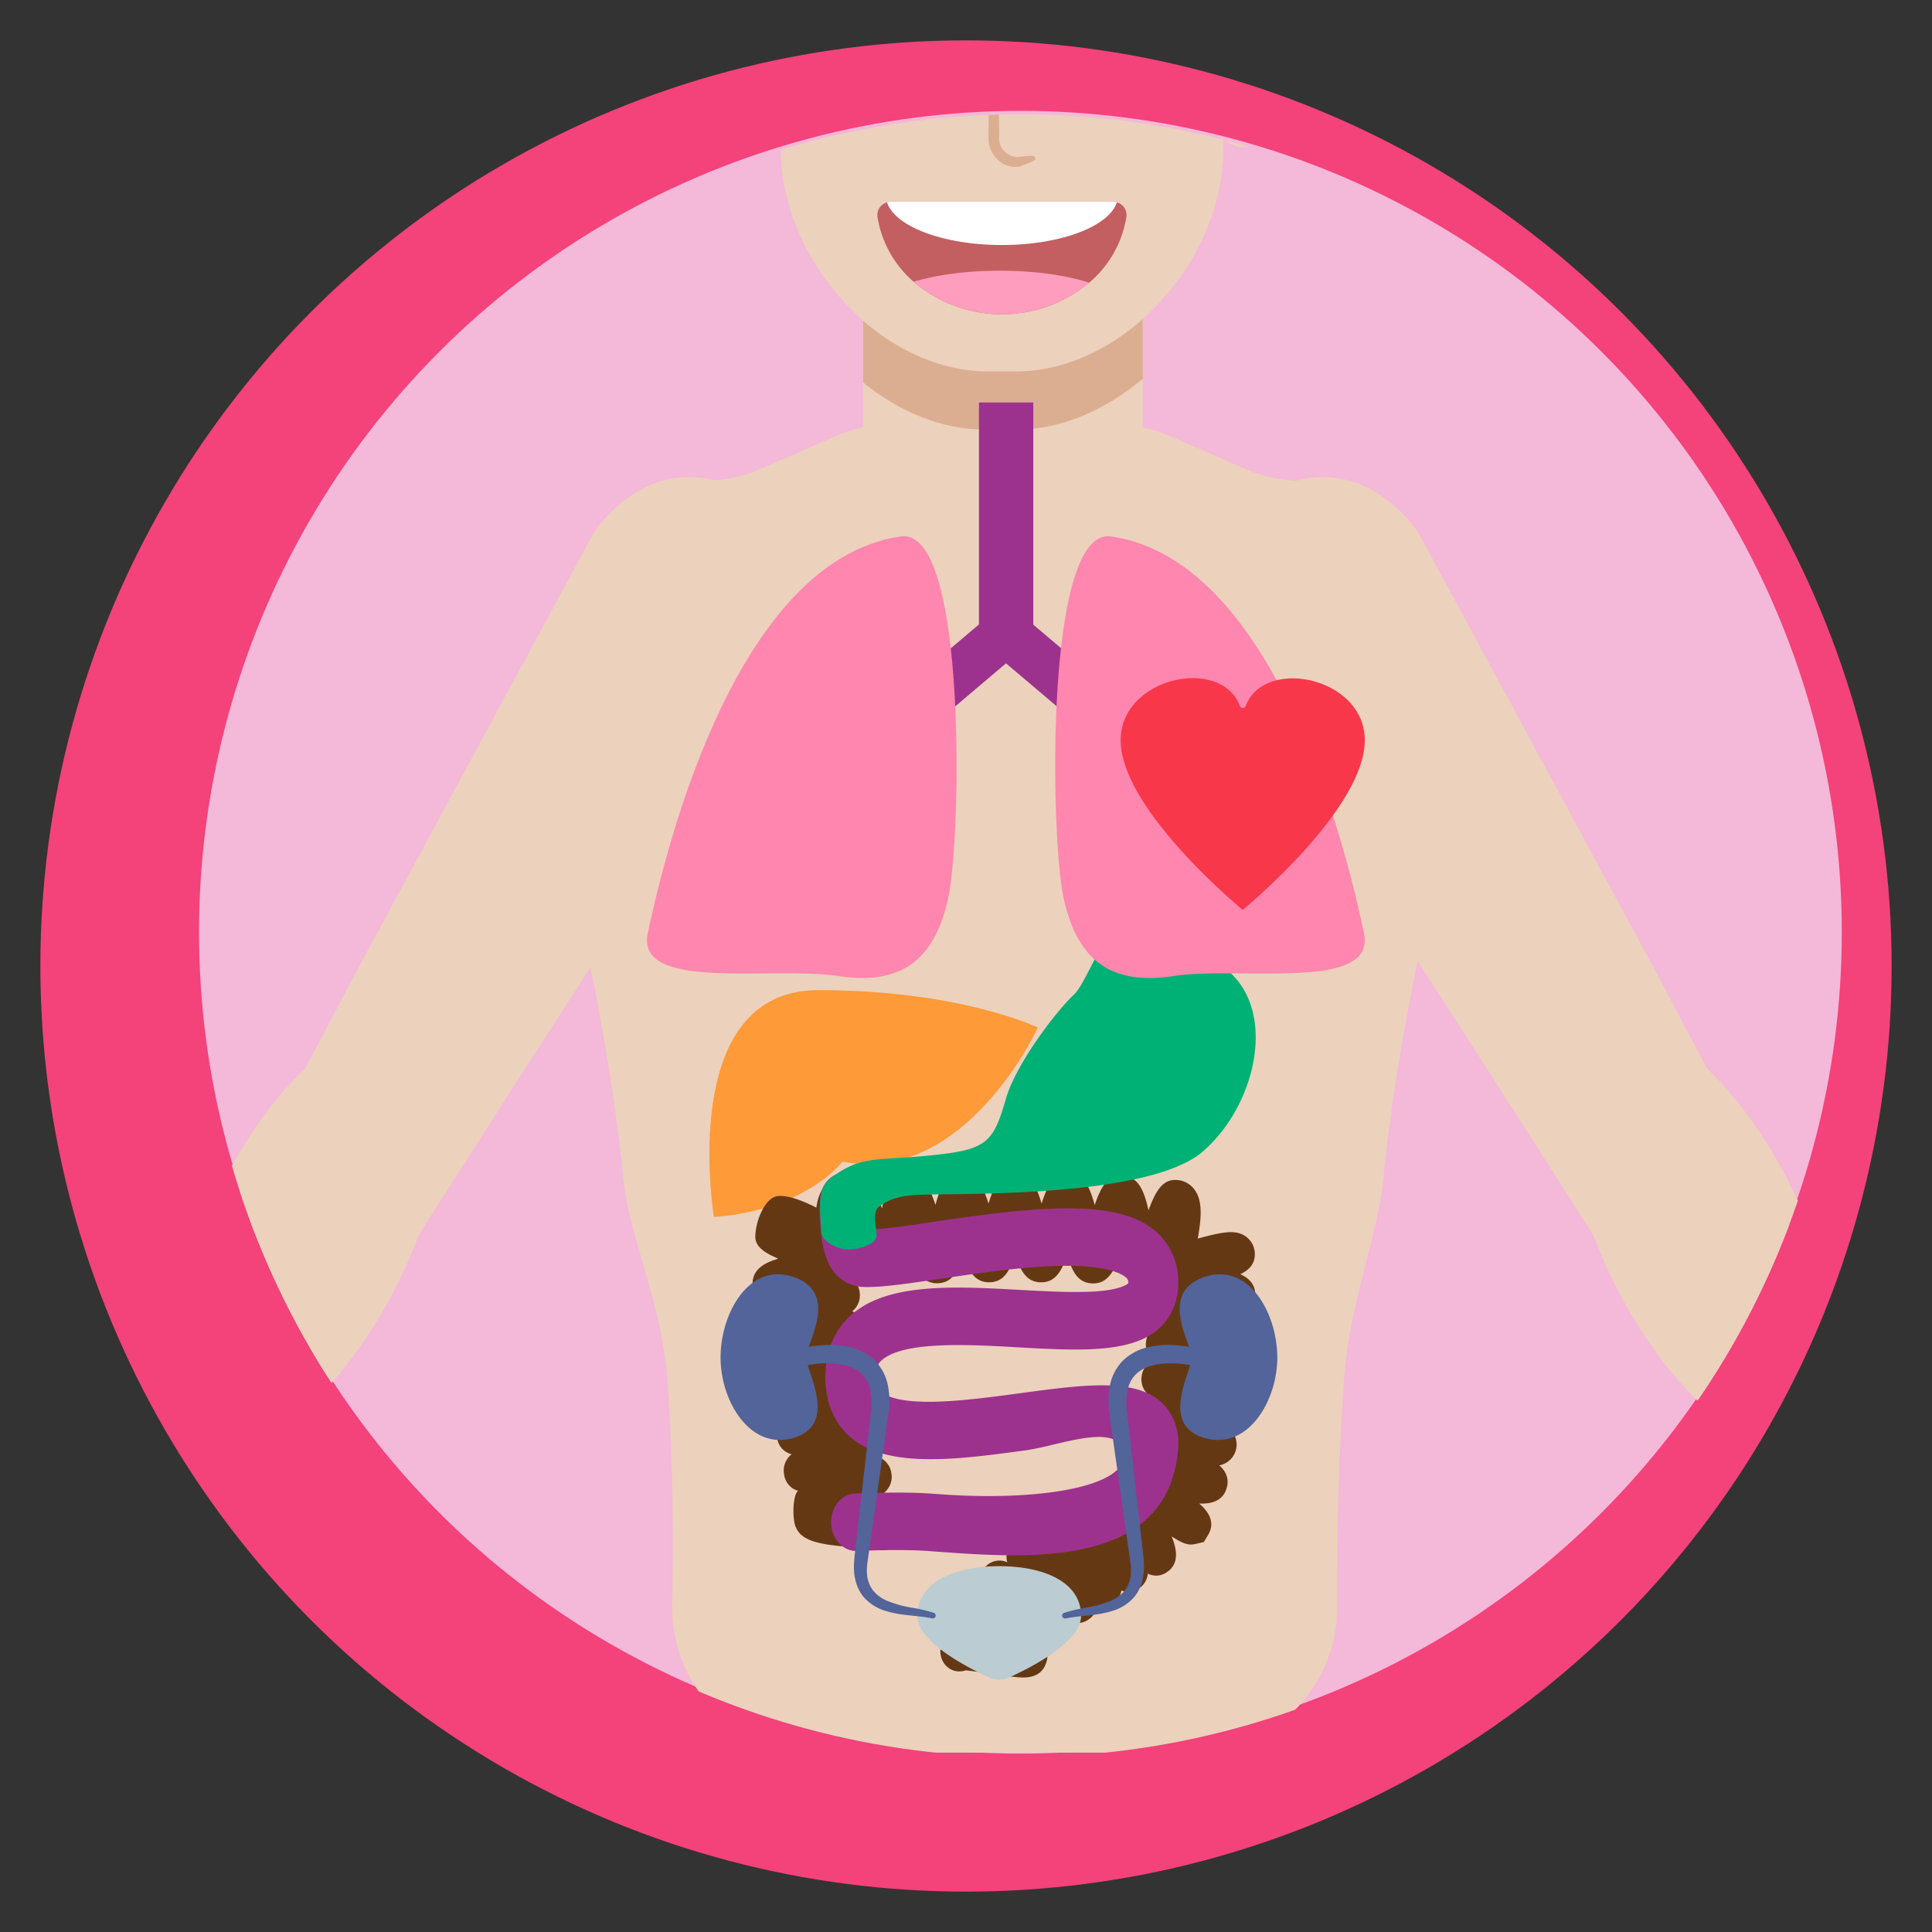 <svg xmlns="http://www.w3.org/2000/svg" xmlns:xlink="http://www.w3.org/1999/xlink" id="Laag_1" data-name="Laag 1" viewBox="0 0 667.18 667.18"><rect x="0" y="0" width="667.18" height="667.18" fill="#333333" stroke="none"/><defs><style>.cls-1{fill:none}.cls-2{fill:#f4427a}.cls-3{fill:#f4b8d9}.cls-4{clip-path:url(#clip-path)}.cls-5{fill:#ecd1bc}.cls-6{fill:#dcae91}.cls-7{fill:#c35f61}.cls-8{fill:#ff9dbe}.cls-9{fill:#fff}.cls-10{fill:#00a9de}.cls-11{fill:#ff9a39}.cls-12{fill:#653814}.cls-13{fill:#9d328e}.cls-14{fill:#bbccd3}.cls-15{fill:#526499}.cls-16{fill:#00b175}.cls-17{fill:#ff86ae}.cls-18{fill:#f9374b}</style><clipPath id="clip-path"><circle cx="352.38" cy="323.11" r="283.65" class="cls-1"/></clipPath></defs><title>lichaamspel</title><circle cx="333.59" cy="333.59" r="319.65" class="cls-2"/><circle cx="352.38" cy="321.93" r="283.65" class="cls-3"/><g class="cls-4"><path d="M411.7,605.24H282.11a50,50,0,0,1-50-51.1c.48-23.18.31-51.51-1.76-79-1.86-24.59-13.11-48.49-15-67.39-5.6-56.13-20.4-115.07-25.11-132.93A48.47,48.47,0,0,1,188.6,263c-.72-51,17.77-93.24,59.42-97.23a49.71,49.71,0,0,0,15.21-4.08l25.27-11.05a50,50,0,0,1,20.06-4.19h75.63a50,50,0,0,1,20.06,4.19l25.27,11.05a49.71,49.71,0,0,0,15.21,4.08c41.72,4,60.19,46.34,59.42,97.49a48.85,48.85,0,0,1-1.54,11.34c-4.68,18.43-20.21,82.05-24.95,133.13C476,425.28,466.17,450,464.25,475.15c-2.09,27.5-2.58,56.32-2.49,79.83A50.05,50.05,0,0,1,411.7,605.24Z" class="cls-5"/><path d="M387,109v30c-11,7.69-23.66,12.37-36.81,12.37h-9.09c-12.6,0-24.79-4.3-35.44-11.44V109Z" class="cls-5"/><polygon points="394.63 213.99 345.94 275.98 298.06 213.99 298.06 75.83 394.63 75.83 394.63 213.99" class="cls-5"/><path d="M394.63,88.2v42.59c-13,10.91-28.09,17.55-43.7,17.55h-10.8c-15,0-29.43-6.1-42.07-16.23V88.2Z" class="cls-6"/><ellipse cx="260.56" cy="17.42" class="cls-5" rx="17.09" ry="33.49" transform="translate(-0.56 20.75) rotate(-4.55)"/><ellipse cx="431.44" cy="17.42" class="cls-5" rx="33.49" ry="17.09" transform="translate(379.82 446.11) rotate(-85.45)"/><path d="M345.82-102.06c-53.2,0-79.28,35.59-79.28,73.4l3.1,80.44c0,37.81,34,76.51,71.85,76.51h9.09c37.81,0,71.85-38.7,71.85-76.51l3.1-80.44c0-37.81-26.51-73.4-79.71-73.4" class="cls-5"/><path d="M389,74.78a37.58,37.58,0,0,1-12.88,22.84,47,47,0,0,1-60.62-.32A37.54,37.54,0,0,1,303,74.78a4.6,4.6,0,0,1,3.33-4.91,5.53,5.53,0,0,1,1.83-.3h75.72a5.43,5.43,0,0,1,1.82.3A4.58,4.58,0,0,1,389,74.78Z" class="cls-7"/><path d="M376.13,97.62a47,47,0,0,1-60.62-.32c7.74-2.36,18.23-3.81,29.81-3.81C357.39,93.49,368.31,95.07,376.13,97.62Z" class="cls-8"/><path d="M385.68,69.87C383,78.2,366.26,84.61,346,84.61s-37-6.41-39.69-14.74a5.53,5.53,0,0,1,1.83-.3h75.72A5.43,5.43,0,0,1,385.68,69.87Z" class="cls-9"/><path d="M357.16,55.42a28.14,28.14,0,0,1-2.64,1.19c-.89.35-1.78.69-2.68,1l-.07,0-.35,0A8.74,8.74,0,0,1,345.59,56a10,10,0,0,1-3.66-4.88,10.2,10.2,0,0,1-.56-3l0-2.57.07-5c.08-3.35.17-6.7.3-10s.28-6.7.53-10a1,1,0,0,1,1-.89,1,1,0,0,1,.89.89c.24,3.35.38,6.7.52,10.05s.22,6.7.3,10.05l.08,5,0,2.46a6,6,0,0,0,.36,1.88,6.21,6.21,0,0,0,2.29,3,8,8,0,0,0,3.6,1.33l-.42.05c.93-.17,1.88-.28,2.83-.39s1.91-.18,2.89-.18a1,1,0,0,1,.94,1A1,1,0,0,1,357.16,55.42Z" class="cls-6"/><ellipse cx="310.33" cy="3" class="cls-9" rx="19.82" ry="15.62"/><circle cx="311.7" cy="3" r="9.53" class="cls-10"/><circle cx="311.7" cy="3" r="4.96"/><circle cx="309.03" cy="-1.19" r="3.81" class="cls-9"/><path d="M402.05,3c0,8.63-8.87,15.62-19.82,15.62s-19.82-7-19.82-15.62a13.73,13.73,0,0,1,4.45-9.87,23.4,23.4,0,0,1,30.73,0A13.74,13.74,0,0,1,402.05,3Z" class="cls-9"/><circle cx="380.86" cy="3" r="9.53" class="cls-10"/><circle cx="380.86" cy="3" r="4.96"/><circle cx="378.19" cy="-1.19" r="3.81" class="cls-9"/><path d="M90.85,510.64,43.47,486.23,123.84,334l81.06-149.8s20.84-33.61,55.34-12.48,13.92,53.49,13.92,53.49l-92.37,143.1Z" class="cls-5"/><path d="M-33.56,528.74l20.11-9-.72.3L6.57,506.55l1.72-.62,17.87-3.88c.68-.24,3.62-.72,4.36-.84a37.59,37.59,0,0,1,4.82-.38l11.54-20.74L93.44,506,81.88,526.77a12.75,12.75,0,0,1,.6,13L65.28,577,44.91,629.08a6,6,0,0,1-7.42,3.29A6.34,6.34,0,0,1,33,624.81S44.84,586.69,43.56,586s-26.21,48.81-26.21,48.81a6.07,6.07,0,0,1-7.8,2.45,6.24,6.24,0,0,1-3.57-8s21.6-49.4,19.87-50.36S-4.37,632.68-4.37,632.68a6.09,6.09,0,0,1-7.9,2.29,6.2,6.2,0,0,1-3.36-8s24.18-54.7,22.91-55.41-31.81,41.75-31.81,41.75" class="cls-5"/><path d="M-35.06,606.32l31.2-51.86a11.58,11.58,0,0,1,1.06-2.59s13.69-21.08,13.35-22.39S-5.6,535.65-5.6,535.65l-.72.3-21.43,6" class="cls-5"/><ellipse cx="106.8" cy="426.51" class="cls-5" rx="79.06" ry="34.77" transform="translate(-323.33 335.38) rotate(-63.98)"/><path d="M604,510.64l47.39-24.41L571,334l-81.06-149.8s-20.84-33.61-55.34-12.48-13.92,53.49-13.92,53.49L513,368.29Z" class="cls-5"/><path d="M657.33,632.37a6.36,6.36,0,0,0,4.46-7.56S650,586.69,651.26,586s26.21,48.81,26.21,48.81a6.08,6.08,0,0,0,7.81,2.45,6.26,6.26,0,0,0,3.57-8s-21.61-49.4-19.88-50.36,30.22,53.75,30.22,53.75a6.1,6.1,0,0,0,7.9,2.29,6.21,6.21,0,0,0,3.37-8s-24.19-54.7-22.92-55.41,31.81,41.75,31.81,41.75a6.25,6.25,0,0,0,8.14,1.31,6.08,6.08,0,0,0,2.39-8.28l-31.2-51.86a11.58,11.58,0,0,0-1.06-2.59s-13.68-21.08-13.34-22.39,16.14,6.17,16.14,6.17l.72.3,21.43,6a7.83,7.83,0,0,0,8.89-3.89,6.61,6.61,0,0,0-3.08-9.3l-20.11-9,.72.3-20.74-13.52-1.72-.62-17.87-3.88c-.68-.24-3.61-.72-4.36-.84a37.59,37.59,0,0,0-4.82-.38l-11.54-20.74L601.38,506l11.56,20.79a12.77,12.77,0,0,0-.6,13L629.54,577l20.38,52.08A6,6,0,0,0,657.33,632.37Z" class="cls-5"/><ellipse cx="588.03" cy="426.51" class="cls-5" rx="34.77" ry="79.06" transform="translate(-127.5 301.18) rotate(-26.02)"/><path d="M246.54,420.24s28.26-.85,44.48-19.08c42.46,8.18,67.39-46.34,67.39-46.34s-26.75-12.9-75.83-12.9S246.54,420.24,246.54,420.24Z" class="cls-11"/><path d="M353.31,579.29a28.14,28.14,0,0,1-2.85-.18c-2.35-.24-5.35-.69-8.24-1.13s-6.87-1-8.77-1.15a6.48,6.48,0,0,1-3.76.16c-4.28-1.09-6.27-6.4-4-10.3,1.72-3,5.14-3.48,7.76-3.45-2.29-2.2-4.94-5.83-2.36-10.19,2.14-3.62,5.55-3.72,8.32-3-1.26-2.6-1.95-6,.89-9a6.59,6.59,0,0,1,7.53-1.57,7,7,0,0,1,2.51-7.42,6.42,6.42,0,0,1,6.95-.83,6.77,6.77,0,0,1,3.2-6.34,6.36,6.36,0,0,1,6.5-.44,6.69,6.69,0,0,1,3.46-5.62,6.37,6.37,0,0,1,6-.37,6.62,6.62,0,0,1,3.41-5,6.42,6.42,0,0,1,4.72-.8,6.48,6.48,0,0,1,2.28-3.49,10.32,10.32,0,0,1,.32-1.1A6.3,6.3,0,0,1,391,503.9a6.93,6.93,0,0,1-1-5.76,6.74,6.74,0,0,1,4.23-4.94,7,7,0,0,1-1.88-6.34,6.82,6.82,0,0,1,4.17-5.26,7,7,0,0,1-2.25-6.4,6.85,6.85,0,0,1,4-5.45,7,7,0,0,1-2.51-6.34,6.9,6.9,0,0,1,3.76-5.55,7.25,7.25,0,0,1,.52-11.65,7,7,0,0,1-2.11-2.6,7.47,7.47,0,0,1-3.33.46c-4.75-.34-6.67-4-8.13-10-2.1,5.8-4.47,9.29-9.3,9.13s-6.93-3.89-8.62-9.94c-1.95,5.94-4.22,9.56-9,9.56h-.1c-4.87-.05-7.06-3.75-8.89-9.81-1.85,6.06-4,9.76-8.92,9.8h-.09c-4.81,0-7.07-3.64-9-9.61-1.71,6.06-3.82,9.79-8.68,9.94s-7.2-3.38-9.28-9.25c-1.52,6-3.5,9.73-8.29,10-4.58.29-7.09-2.81-9.32-8.09a19.24,19.24,0,0,1-2.11,6.37,6.86,6.86,0,0,1,2,4.17,7,7,0,0,1-2.59,6.52,6.53,6.53,0,0,1,4.34,5.55,7.13,7.13,0,0,1-2.57,6.81,6.54,6.54,0,0,1,4.66,5.55,6.7,6.7,0,0,1-2.55,6.95A6.53,6.53,0,0,1,303,483.3a6.71,6.71,0,0,1-2.54,7,6.54,6.54,0,0,1,4.93,5.52,6.81,6.81,0,0,1-2.6,7.15,6.93,6.93,0,0,1,5,5.56c.89,4.72-2.51,7.46-5.28,9,6.66.76,8.84,8.7,8.85,11a6.71,6.71,0,0,1-6.6,6.81,11.16,11.16,0,0,1-3.07-.26c-1-.12-2.24-.42-3.9-.55-13.86-1-22.22-1.67-23.5-9-.56-3.15-.4-9.23,1.31-10.72a6.63,6.63,0,0,1-4.8-5.55,7.11,7.11,0,0,1,2.58-7.06,6.62,6.62,0,0,1-5-5.59,6.74,6.74,0,0,1,2.68-7.15,6.61,6.61,0,0,1-5.07-5.64,6.75,6.75,0,0,1,2.79-7.19,6.59,6.59,0,0,1-5.07-5.73,6.79,6.79,0,0,1,3-7.25,6.62,6.62,0,0,1-5.09-5.89c-.53-3.65,1.39-6,3.57-7.48-2.44-.87-4.92-2.61-5.26-6.31-.57-6.39,5.87-8.39,8.62-9.24.88-.28-7.72-2.25-7.72-7.57s3.27-13.54,7.67-14.11,11.51,3,13.41,4c1.32-9.58,6.13-9.3,12.65-9.89,5.22-.47,7.62,3.53,10,10.12,1.65-6.84,3.68-11.1,8.92-11.33h.41c4.83,0,7.07,3.87,9.15,10.12,1.79-6.54,3.92-10.58,9-10.67s7.33,3.82,9.33,10.24c1.89-6.45,4.08-10.4,9.16-10.4h0c5.09,0,7.28,4,9.17,10.41,2-6.41,4.19-10.33,9.33-10.22s7.26,4.17,9,10.74c2.16-6.44,4.46-10.35,9.58-10.12,5.39.27,7.4,4.74,9,11.9,2.57-6.85,4.95-11.06,10.34-10.41a8.09,8.09,0,0,1,5.67,3.44c2.63,3.73,2.35,9.19,1,16.75,9.15-2.52,13.27-3.08,16.57-.75a7.44,7.44,0,0,1,3.11,5.41c.39,4.3-2.45,6.47-5,7.62,2.64,1.18,5.34,3.32,5.17,7.46a7,7,0,0,1-4.56,6.43,7.2,7.2,0,0,1,3.62,7A7,7,0,0,1,428,467.2a6.68,6.68,0,0,1,3.2,7,7,7,0,0,1-4.84,5.92,7.15,7.15,0,0,1,2.93,7.12,7,7,0,0,1-5.14,5.79,7.3,7.3,0,0,1-3.1,13c1.94,1.72,3.58,4.25,2.58,7.78-1.44,5.12-6.3,5.54-9.51,5.41,2.07,1.77,6.1,5.79,3.09,10.82l-1.48,2.47-2.86.67c-2.53.56-4.35-.08-8.26-2.62,1.1,2.81,3.5,9.2-1.87,12.5a6.31,6.31,0,0,1-6.37.36,6.73,6.73,0,0,1-3.5,5.37,6.27,6.27,0,0,1-5.64.46A6.59,6.59,0,0,1,384,554a6.25,6.25,0,0,1-5.14.77,6.66,6.66,0,0,1-2.88,4.43,6.36,6.36,0,0,1-4.56,1.23,6.71,6.71,0,0,1-2.31,4.14,6.53,6.53,0,0,1-3.65,1.71,7,7,0,0,1-1.5,3.68,7.49,7.49,0,0,1-2.25,2,8,8,0,0,1-.62,2.79C359.57,578.55,356.19,579.29,353.31,579.29Zm-15.54-7.45Zm-40.85-47.09a7,7,0,0,0,.58,2.76A7,7,0,0,1,296.92,524.75Z" class="cls-12"/><path d="M349.94,537.09c-8.88,0-17.69-.63-25.5-1.19l-4.27-.31c-9.86-.68-24,0-24.15,0-4.74.23-8.77-4-9-9.49s3.48-10.11,8.23-10.34c.62,0,15.17-.73,25.92,0l4.31.3c32.44,2.33,65.68-2.33,62.61-15.35-3.5-9.36-22.51-1.4-34,.15-24.34,3.3-49.51,6.7-61.88-5.95-4.68-4.78-7.16-11.43-7.18-19.22s2.39-14.64,7-19.69c12-13.24,36.57-11.87,60.3-10.55,9.74.54,18.94,1,26.31.5,8.11-.61,10.53-2.33,11-2.8,0-1.13-.2-1.38-.52-1.72-1.06-1.12-5.89-4.72-23.8-4.27-12.72.32-27.32,2.49-40.19,4.39-11.86,1.76-21.23,3.14-27.19,2.87a13.66,13.66,0,0,1-10.34-5.69c-5.16-6.91-4.62-22.88-4.43-24.91.51-5.45,4.76-9.39,9.49-8.81s8.12,5.45,7.64,10.88c-.08,1,.1,7.71.22,8.7,5-.14,13.48-1.4,22.41-2.72,36.37-5.4,65.2-8.45,77.84,4.94a23.15,23.15,0,0,1,6.07,17.22,20.6,20.6,0,0,1-5.52,13.71c-9.31,9.79-28.11,8.75-49.87,7.53-17.26-1-40.9-2.27-47.57,5.08-.82.91-1.67,2.25-1.66,5.28,0,2.65.67,3.7,1.39,4.43,6.6,6.75,30.78,3.48,48.44,1.09,23.2-3.14,41.53-5.62,50.34,4.47,2.41,2.76,5.14,7.66,4.41,15.31C404,531.39,376.62,537.09,349.94,537.09Zm39.75-93.74Z" class="cls-13"/><path d="M373.33,558c0,9-17.15,17.78-24.73,21.23a8.5,8.5,0,0,1-7.08,0c-7.59-3.45-24.73-12.25-24.73-21.23,0-11.52,12.66-17.15,28.27-17.15S373.33,546.43,373.33,558Z" class="cls-14"/><path d="M248.83,468.78c0,15.28,10.43,32.48,25.57,27.67s4-22.95,4-27.67,11.61-22-4-27.67S248.83,453.5,248.83,468.78Z" class="cls-15"/><path d="M276.45,465.78a39.34,39.34,0,0,1,8.52-1.3,29.45,29.45,0,0,1,8.79.82,18.31,18.31,0,0,1,8.39,4.57,17.06,17.06,0,0,1,4.49,8.66,28.33,28.33,0,0,1,.25,9l-1.12,8-2.25,15.94-2.25,15.94-1.13,8-.56,3.92a20,20,0,0,0-.2,3.6,10.69,10.69,0,0,0,2.09,6.29,12.85,12.85,0,0,0,5.71,3.92,41.12,41.12,0,0,0,7.41,2,54.47,54.47,0,0,1,7.93,1.84,1,1,0,0,1-.54,1.91l-.07,0c-4.88-1.08-10.41-.86-15.82-2.52a16.19,16.19,0,0,1-7.58-4.58,13.77,13.77,0,0,1-2.45-4,17.86,17.86,0,0,1-1.07-4.47,25.26,25.26,0,0,1,0-4.43c.09-1.47.27-2.71.41-4.07l.91-8,1.82-16,1.82-16,.89-7.93a22.17,22.17,0,0,0-.31-7c-.94-4.37-3.94-7.15-8.35-8.32s-9.59-.92-14.24,0l-.16,0a3,3,0,0,1-1.29-5.78Z" class="cls-15"/><path d="M441.09,468.78c0,15.28-10.44,32.48-25.57,27.67s-4-22.95-4-27.67-11.61-22,4-27.67S441.09,453.5,441.09,468.78Z" class="cls-15"/><path d="M413.47,465.78a39.43,39.43,0,0,0-8.53-1.3,29.36,29.36,0,0,0-8.78.82,18.21,18.21,0,0,0-8.39,4.57,16.91,16.91,0,0,0-4.49,8.66,28.63,28.63,0,0,0-.26,9l1.12,8,2.26,15.94,2.25,15.94,1.13,8,.56,3.92a20.92,20.92,0,0,1,.2,3.6,10.69,10.69,0,0,1-2.09,6.29,12.91,12.91,0,0,1-5.71,3.92,41.45,41.45,0,0,1-7.42,2A54.65,54.65,0,0,0,367.4,557a1,1,0,0,0,.53,1.91l.07,0c4.89-1.08,10.41-.86,15.83-2.52a16.19,16.19,0,0,0,7.58-4.58,13.77,13.77,0,0,0,2.45-4,17.41,17.41,0,0,0,1.06-4.47,25.28,25.28,0,0,0,.05-4.43c-.1-1.47-.27-2.71-.41-4.07l-.91-8-1.82-16-1.82-16-.89-7.93a21.88,21.88,0,0,1,.31-7c.93-4.37,3.93-7.15,8.34-8.32s9.6-.92,14.25,0l.16,0a2.94,2.94,0,0,0,3.41-2.38A3,3,0,0,0,413.47,465.78Z" class="cls-15"/><path d="M421.57,333.36c-10.71-7.05-11.79-8.32-17.51-12.46a4.92,4.92,0,0,1-2-5c4.37-19.58-1.43-40.66-22.95-57.1a9.06,9.06,0,0,0-10.35,0c-2.78,2.11-2.64,5.73.13,7.86C390.4,283.15,389,305.84,381,325.81c-4,6.87-7.36,15.09-10.19,17.72-5.81,5.4-19.95,23.69-23.48,36.05-4.46,15.56-7,17.46-26.05,19.42s-23.77-.16-34.49,7.89c-5.23,3.93-3.24,12.67-3.23,18.34,0,3.14,5.25,6.24,9.26,6.24h0c4,0,9.93-1.79,9.88-4.9,0-2.63-1.59-8,.81-9.81,6.55-4.93,12.6-4.09,30.19-4.43s66.17-1.22,81.66-14.67C434.63,381,441.66,346.58,421.57,333.36Z" class="cls-16"/><rect width="18.77" height="82.12" x="338.06" y="138.98" class="cls-13"/><polygon points="394.61 247.7 382.01 258.37 338.06 221.16 350.66 210.49 394.61 247.7" class="cls-13"/><polygon points="300.21 247.7 312.81 258.37 356.75 221.16 344.15 210.49 300.21 247.7" class="cls-13"/><path d="M327.52,309.74c4.37-20.39,6.63-127.81-16.44-124.5-59.44,8.55-83,116.63-87.37,137s42.72,11.28,65.76,14.82S323.16,330.12,327.52,309.74Z" class="cls-17"/><path d="M367.21,309.74c-4.37-20.39-6.63-127.81,16.44-124.5,59.44,8.55,83,116.63,87.37,137s-42.72,11.28-65.76,14.82S371.57,330.12,367.21,309.74Z" class="cls-17"/><path d="M387,255.62c0,24,42.15,58.59,42.15,58.59s42.15-34.56,42.15-58.59c0-21.78-34.63-28.91-41.11-11.87a1.09,1.09,0,0,1-2.06,0C421.7,226.54,387,233.82,387,255.62Z" class="cls-18"/></g></svg>